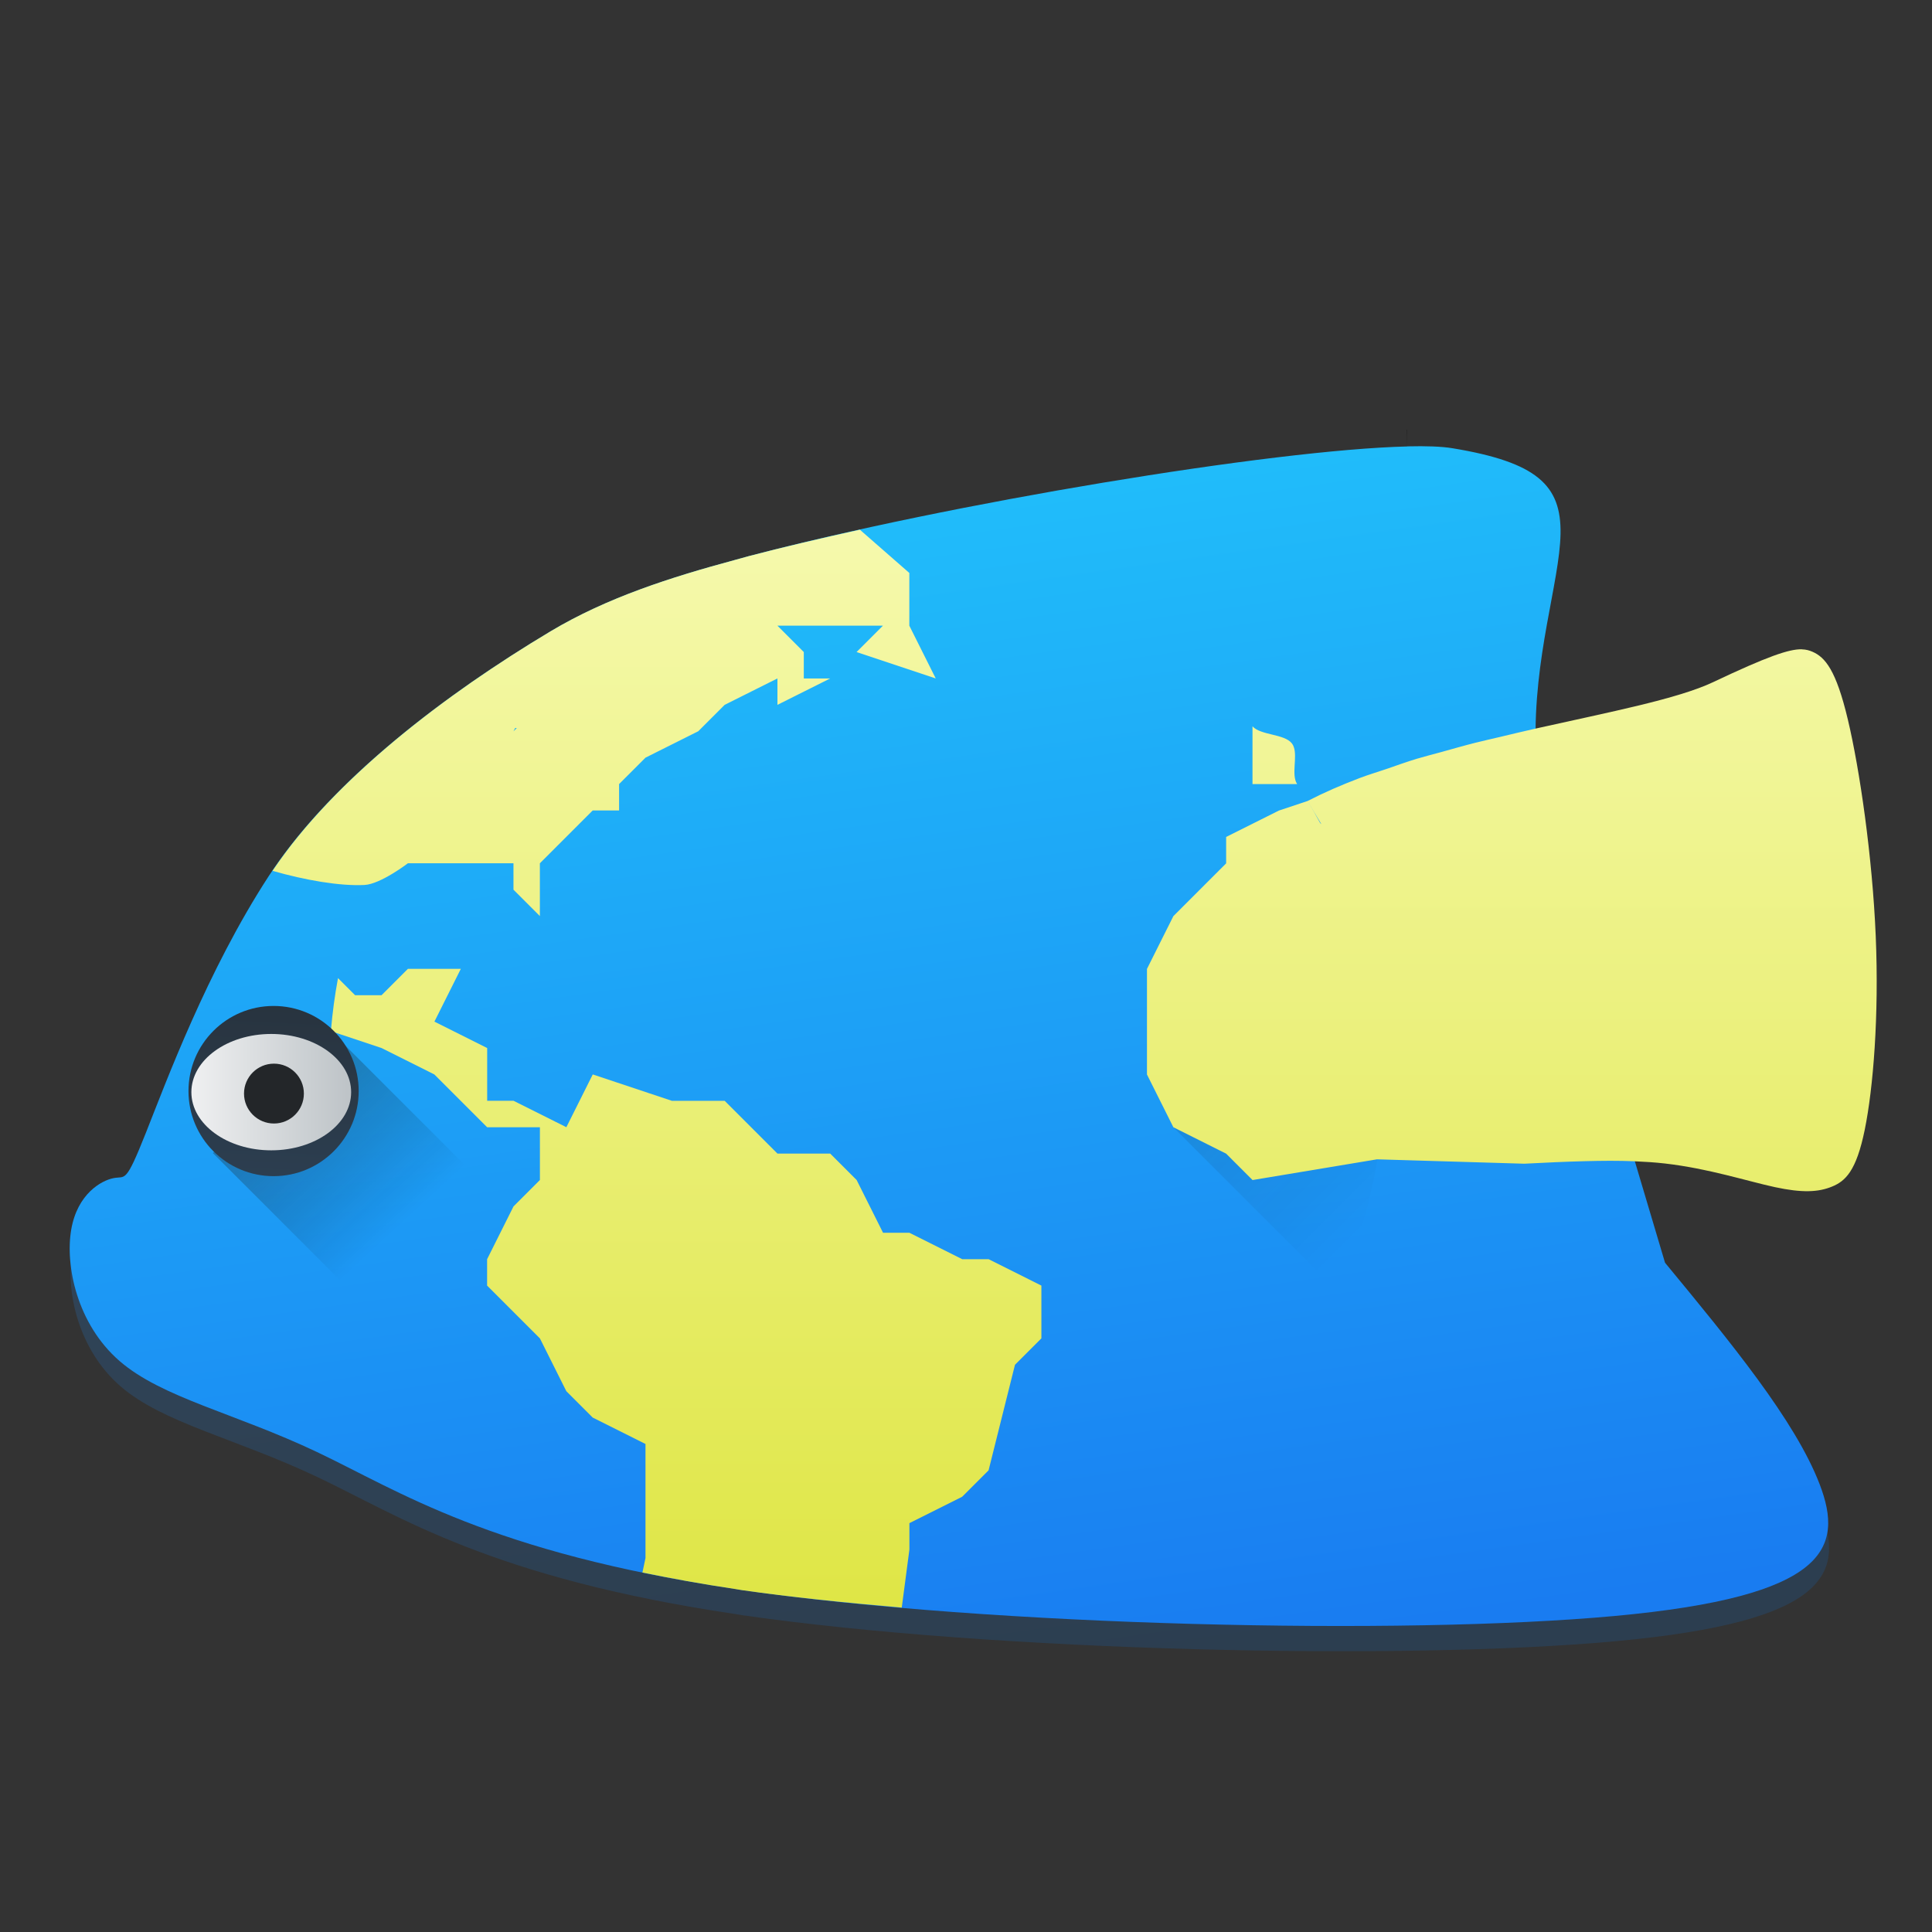 <svg xmlns="http://www.w3.org/2000/svg" xmlns:xlink="http://www.w3.org/1999/xlink" width="48" height="48">
  <rect width="100%" height="100%" fill="#333333" stroke="none"/>
  <defs>
    <linearGradient id="i" x1="4" x2="4" y1="44" y2="4" gradientUnits="userSpaceOnUse">
      <stop offset="0" stop-color="#2c3e50"/>
      <stop offset="1" stop-color="#34495e"/>
    </linearGradient>
    <linearGradient id="g">
      <stop offset="0" stop-color="#eff0f1"/>
      <stop offset="1" stop-color="#bdc3c7"/>
    </linearGradient>
    <linearGradient id="f">
      <stop offset="0" stop-color="#2c3e50"/>
      <stop offset="1" stop-color="#232629"/>
    </linearGradient>
    <linearGradient id="c">
      <stop offset="0" stop-color="#ffdf2a"/>
      <stop offset="1" stop-color="#cad87f"/>
    </linearGradient>
    <linearGradient id="b">
      <stop offset="0" stop-color="#444487"/>
      <stop offset="1" stop-color="#4848cf"/>
    </linearGradient>
    <linearGradient id="a">
      <stop offset="0" stop-color="#575793" stop-opacity=".184"/>
      <stop offset="1" stop-color="#afafe9"/>
    </linearGradient>
    <linearGradient id="k" x1="35.867" x2="23.692" y1="-126.485" y2="-212.897" gradientTransform="translate(17.035 83.344) scale(.333)" gradientUnits="userSpaceOnUse" xlink:href="#d"/>
    <linearGradient id="l" x1="34" x2="44" y1="19.008" y2="29.008" gradientTransform="matrix(.656 0 0 .656 5.545 10.956)" gradientUnits="userSpaceOnUse" xlink:href="#e"/>
    <linearGradient id="p" x1="-24.896" x2="-14.45" y1="-171.371" y2="-171.371" gradientUnits="userSpaceOnUse" xlink:href="#g"/>
    <linearGradient id="m" x1="4" x2="4" y1="44" y2="4" gradientTransform="matrix(.656 0 0 .656 5.545 10.956)" gradientUnits="userSpaceOnUse" xlink:href="#h"/>
    <linearGradient id="n" x1="6.739" x2="10.48" y1="27.437" y2="31.492" gradientUnits="userSpaceOnUse" xlink:href="#e"/>
    <linearGradient id="o" x1="-20.34" x2="-19.166" y1="-165.86" y2="-191.257" gradientUnits="userSpaceOnUse" xlink:href="#f"/>
    <linearGradient id="j" x1="35.867" x2="23.692" y1="-126.485" y2="-212.897" gradientTransform="translate(17.057 83.971) scale(.333)" gradientUnits="userSpaceOnUse" xlink:href="#i"/>
  </defs>
  <linearGradient id="e" x1="34" x2="44" y1="19.008" y2="29.008" gradientUnits="userSpaceOnUse">
    <stop offset="0" stop-color="#292c2f"/>
    <stop offset="1" stop-opacity="0"/>
  </linearGradient>
  <linearGradient id="d" x1="4" x2="4" y1="44" y2="4" gradientUnits="userSpaceOnUse">
    <stop offset="0" stop-color="#197cf1"/>
    <stop offset="1" stop-color="#20bcfa"/>
  </linearGradient>
  <linearGradient id="h" x1="4" x2="4" y1="44" y2="4" gradientUnits="userSpaceOnUse" xlink:href="#d">
    <stop offset="0" stop-color="#dfe646"/>
    <stop offset="1" stop-color="#f5f9ab"/>
  </linearGradient>
  <path fill="url(#j)" stroke="#000" stroke-dasharray="0,9.149" stroke-width=".832" d="M34.986 11.719c-3.338.08-11.37 1.412-16.357 2.724-.117.031-.234.066-.351.097-1.584.427-3.172.932-4.576 1.771-2.655 1.587-5.476 3.735-7.005 6.085-1.529 2.35-2.548 5.109-3.054 6.384-.507 1.275-.499 1.059-.798 1.117-.299.057-.901.386-1.054 1.281-.153.894.145 2.346 1.2 3.262 1.055.916 2.861 1.292 4.906 2.262 2.025.96 4.296 2.498 10.381 3.4.062.009.112.02.175.029 6.227.898 16.389 1.131 21.682.645 5.293-.486 5.702-1.687 5.097-3.27-.605-1.582-2.224-3.545-3.843-5.507l-.264-.888c-.264-.888-.793-2.663-1.448-4.863-.655-2.2-1.438-4.826-1.501-7.063-.063-2.237-1.528-3.795-1.504-5.005.023-1.209 1.536-2.07-.566-2.417-.263-.043-.644-.058-1.121-.046z" image-rendering="optimizeSpeed"/>
  <path fill="url(#k)" stroke="#000" stroke-dasharray="0,9.149" stroke-width=".832" d="M34.964 11.092c-3.338.08-11.37 1.412-16.357 2.724-.117.031-.234.066-.351.097-1.584.427-3.172.932-4.576 1.771-2.655 1.587-5.476 3.735-7.005 6.085-1.529 2.35-2.548 5.109-3.054 6.384-.507 1.275-.499 1.059-.798 1.117-.299.057-.901.386-1.054 1.281-.153.894.145 2.346 1.2 3.262 1.055.916 2.861 1.292 4.906 2.262 2.025.96 4.296 2.498 10.381 3.4.062.009.112.02.175.029 6.227.898 16.389 1.131 21.682.645 5.293-.486 5.702-1.687 5.097-3.27-.605-1.582-2.224-3.545-3.843-5.507l-.264-.888c-.264-.888-.793-2.663-1.448-4.863-.655-2.2-1.438-4.826-1.501-7.063-.063-2.237.594-4.083.617-5.292.023-1.209-.585-1.783-2.687-2.13-.263-.043-.644-.058-1.121-.046z" image-rendering="optimizeSpeed"/>
  <path fill="url(#l)" fill-rule="evenodd" d="M33.47 21.863l-4.319 6.142 4.075 4.075a13.114 13.114 0 0 0 1.17-5.387 13.114 13.114 0 0 0-.892-4.751 13.114 13.114 0 0 0-.035-.079z" opacity=".2"/>
  <path fill="url(#m)" d="M21.363 13.16c-.974.216-1.917.435-2.756.656-.117.031-.234.066-.351.097-1.584.427-3.172.932-4.576 1.771-.331.198-.665.405-.999.62l-.001.001c-.321.207-.642.422-.961.643-.324.226-.646.459-.962.698-1.263.957-2.437 2.017-3.352 3.138-.229.28-.44.565-.634.852.806.231 1.671.382 2.285.351.401-.021 1.078-.539 1.078-.539h2.623v.656l.656.656V21.448l.656-.656.656-.656h.656v-.656l.656-.656 1.311-.656.656-.656 1.311-.656v.656l1.311-.656h-.656v-.656l-.656-.656h2.623l-.656.656 1.967.656-.656-1.311V14.235zm23.401 2.971c-.317-.006-.854.178-2.198.815-.88.417-2.556.74-4.408 1.154-.295.066-.593.138-.895.21-.2.047-.397.091-.598.141-.29.073-.577.156-.866.236-.2.055-.401.105-.598.164-.263.079-.513.172-.77.259-.219.074-.446.142-.658.223-.224.086-.443.174-.657.268-.217.095-.427.195-.63.3l.343.575c-.009-.011-.027-.021-.033-.033-.099-.183-.202-.364-.31-.542l-.712.237-1.311.656v.656l-1.311 1.311-.656 1.311v2.623l.656 1.311 1.311.656.656.656 3.093-.515 3.66.109c.508-.027 1.012-.05 1.51-.063.419-.011.834-.015 1.236.003.254.011.506.027.749.055 1.085.125 2.049.44 2.73.587.682.147 1.08.125 1.415-.012.336-.136.608-.387.817-1.414.21-1.027.357-2.831.273-4.812-.084-1.981-.398-4.14-.692-5.376-.293-1.237-.567-1.552-.881-1.688-.079-.034-.16-.057-.265-.059zm-13.646 1.913v1.436h1.109c-.021-.031-.036-.068-.046-.106-.073-.272.077-.696-.085-.905-.185-.239-.777-.198-.978-.424zm-18.319.044h.04l-.081.081zm-2.664 5.982l-.656.656h-.656l-.426-.426v.004c-.08.429-.138.861-.174 1.296l-.001.019 1.258.419 1.311.656.656.656.656.656h1.311v1.311l-.656.656-.656 1.311v.656l.656.656.656.656.656 1.311.656.656 1.311.656v2.833l-.076.36c.703.145 1.456.284 2.295.409.062.009.112.02.175.029 1.192.172 2.554.311 3.973.434l.19-1.442v-.656l1.311-.656.656-.656.656-2.623.656-.656v-1.311l-1.311-.656h-.656l-1.311-.656h-.656l-.656-1.311-.656-.656h-1.311l-1.311-1.311h-1.311l-1.967-.656-.656 1.311-1.311-.656h-.656v-1.311l-1.311-.656.656-1.311z"/>
  <path fill="url(#n)" d="M5.981 29.555L10.436 34.01l2.399-3.563-3.922-3.922-2.933 3.029z" opacity=".397" transform="translate(-.692 -.907)"/>
  <g image-rendering="optimizeSpeed" transform="translate(14.215 92.255) scale(.38)">
    <circle cx="-19.521" cy="-171.442" r="5.564" fill="url(#o)"/>
    <ellipse cx="-19.673" cy="-171.371" fill="url(#p)" rx="5.223" ry="3.804"/>
    <circle cx="-19.497" cy="-171.277" r="1.957" fill="#232629"/>
  </g>
</svg>
